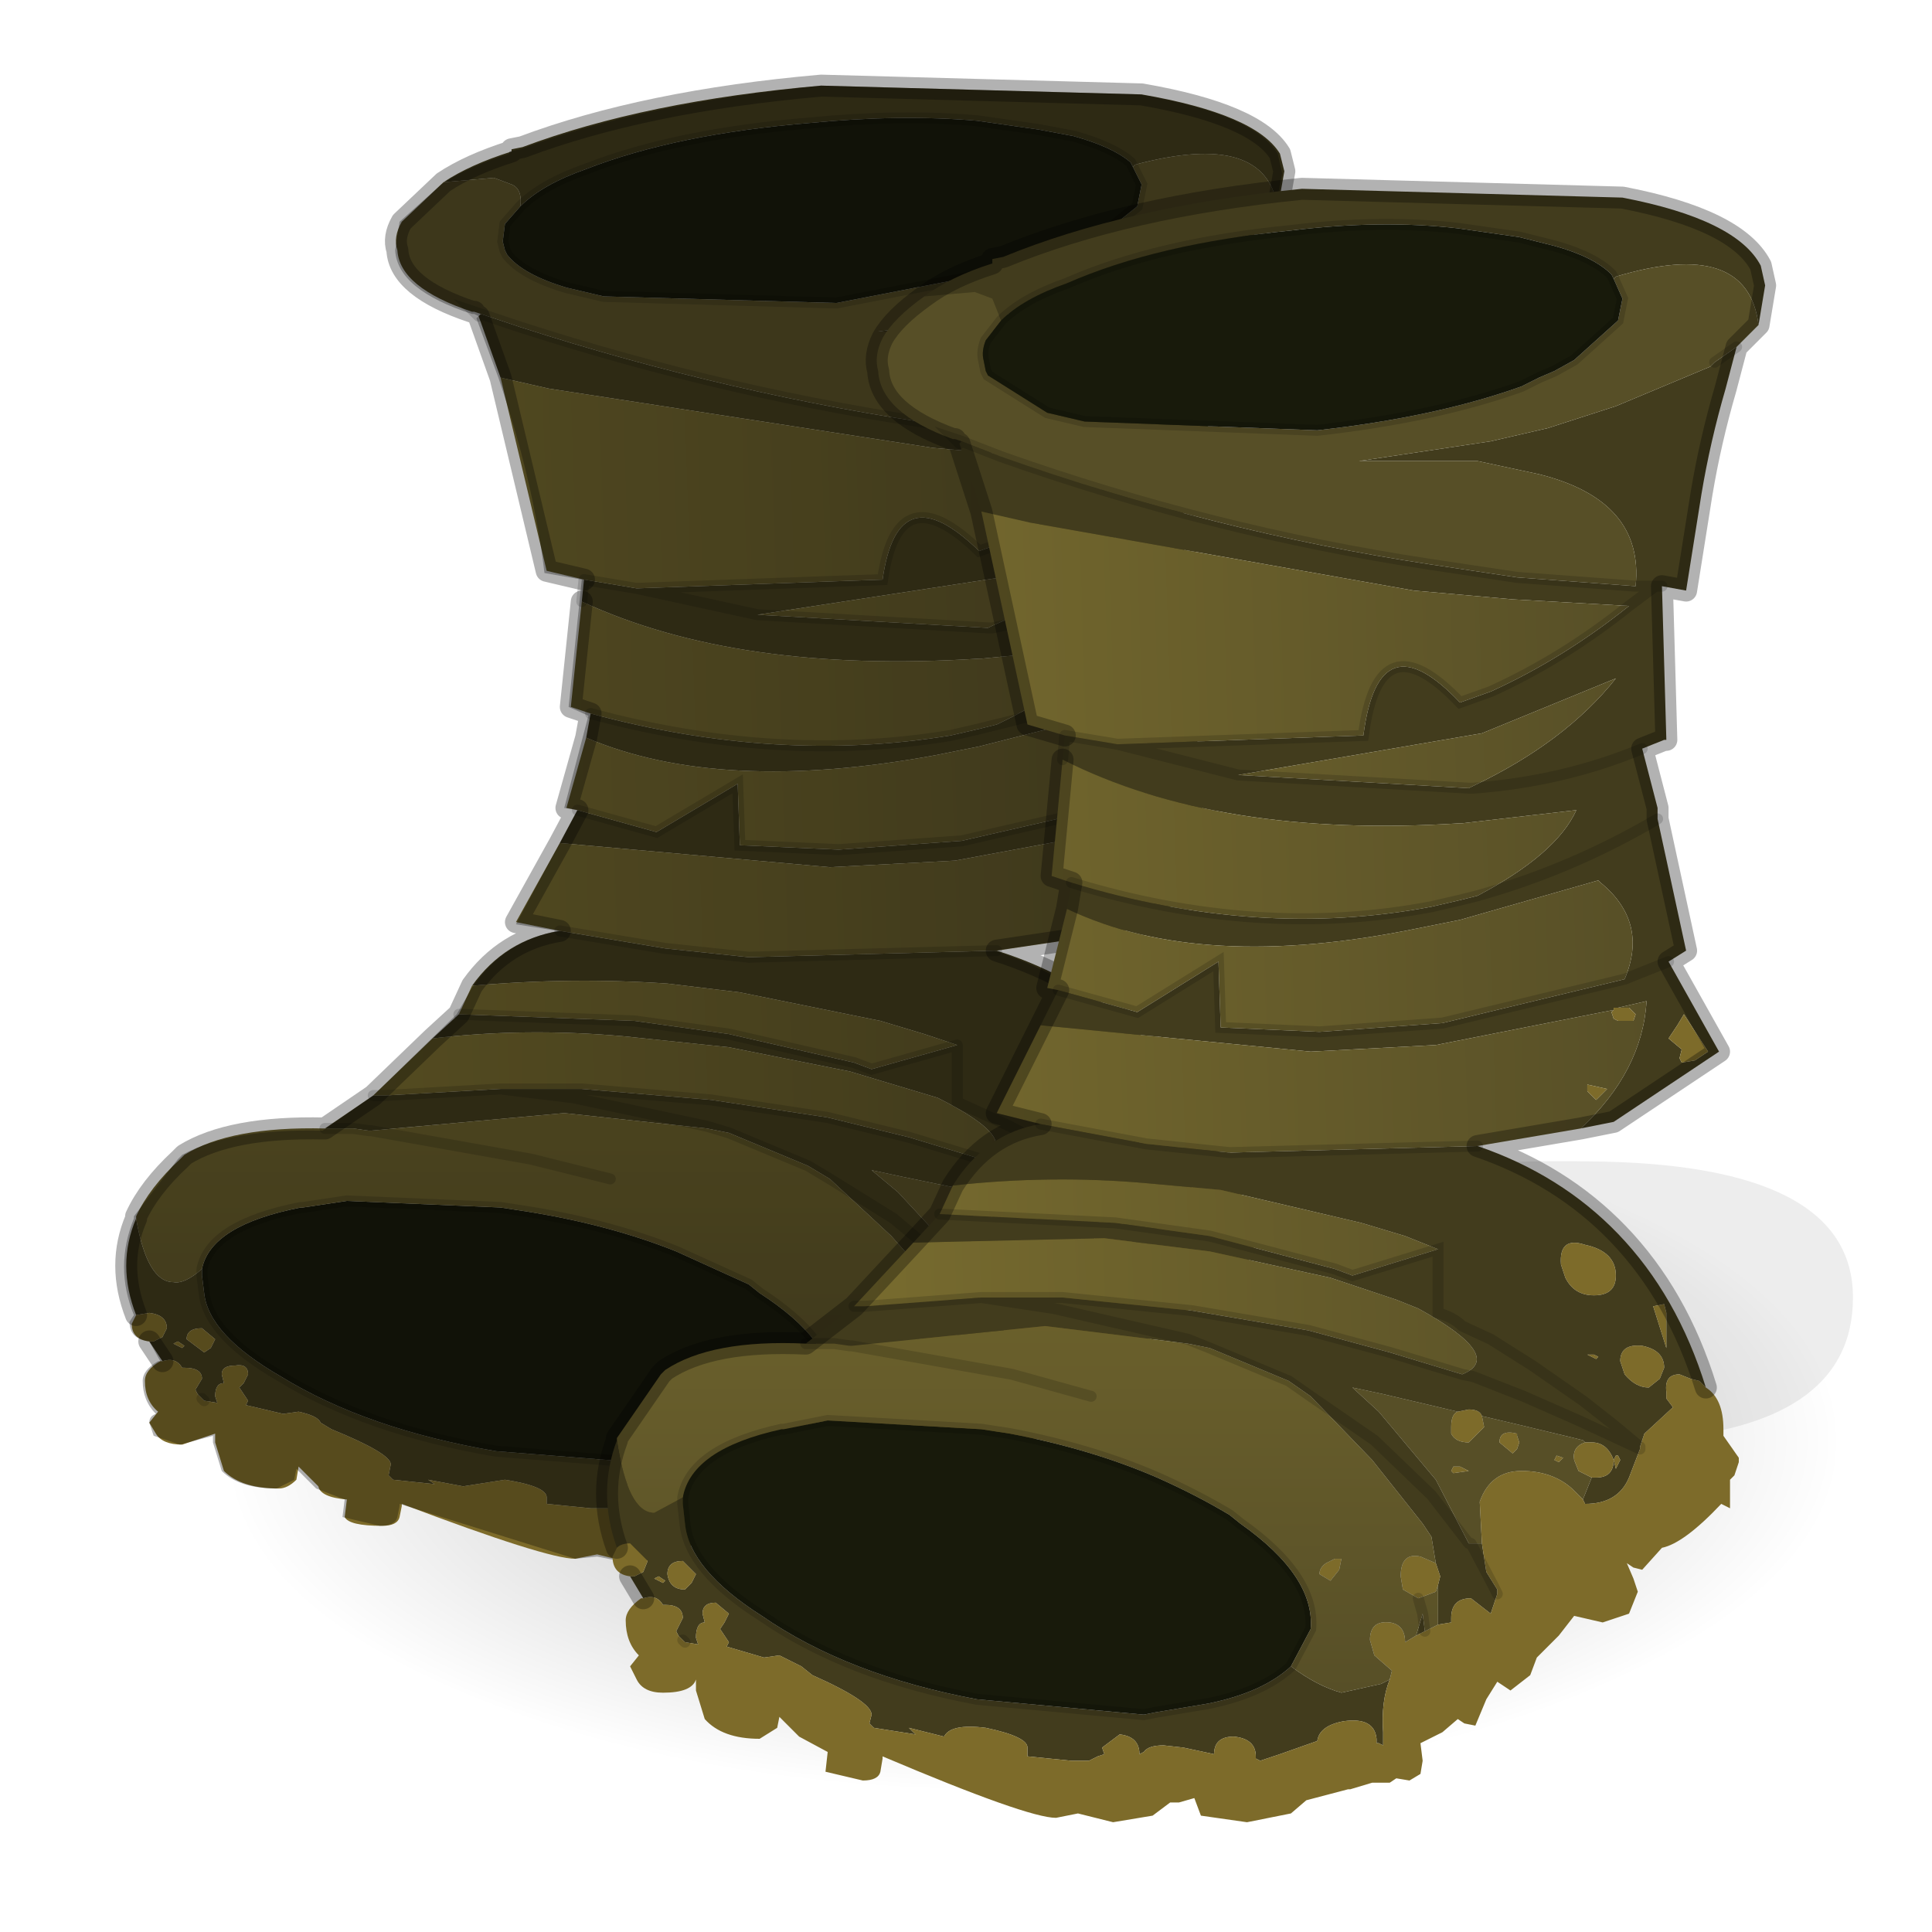 <?xml version="1.0" encoding="UTF-8" standalone="no"?>
<svg xmlns:xlink="http://www.w3.org/1999/xlink" height="440.0px" width="440.0px" xmlns="http://www.w3.org/2000/svg">
  <g transform="matrix(10.0, 0.0, 0.0, 10.0, 0.0, 0.0)">
    <use height="44.0" transform="matrix(1.0, 0.0, 0.0, 1.0, 0.0, 0.0)" width="44.0" xlink:href="#shape0"/>
    <use height="82.7" transform="matrix(0.442, -0.008, 0.011, 0.189, 4.8, 25.45)" width="82.7" xlink:href="#sprite0"/>
    <use height="39.95" transform="matrix(1.0, 0.0, 0.0, 1.0, 2.6, 1.55)" width="37.9" xlink:href="#shape2"/>
  </g>
  <defs>
    <g id="shape0" transform="matrix(1.0, 0.0, 0.0, 1.0, 0.0, 0.0)">
      <path d="M44.0 44.0 L0.0 44.0 0.0 0.0 44.0 0.0 44.0 44.0" fill="#43adca" fill-opacity="0.0" fill-rule="evenodd" stroke="none"/>
      <path d="M32.55 31.3 Q32.55 30.7 33.25 30.45 L30.7 29.15 Q30.1 28.85 30.1 28.1 30.1 26.35 36.2 26.45 42.2 26.5 42.2 29.55 42.2 32.55 37.4 32.8 32.55 33.0 32.55 31.3" fill="#000000" fill-opacity="0.071" fill-rule="evenodd" stroke="none"/>
    </g>
    <g id="sprite0" transform="matrix(1.0, 0.0, 0.0, 1.0, 0.0, 0.0)">
      <use height="82.7" transform="matrix(1.0, 0.0, 0.0, 1.0, 0.0, 0.0)" width="82.7" xlink:href="#shape1"/>
    </g>
    <g id="shape1" transform="matrix(1.0, 0.0, 0.0, 1.0, 0.0, 0.0)">
      <path d="M70.6 12.1 Q82.7 24.2 82.7 41.35 82.7 58.5 70.6 70.6 58.5 82.7 41.35 82.7 24.2 82.7 12.1 70.6 0.0 58.5 0.0 41.35 0.0 24.2 12.1 12.1 24.2 0.0 41.35 0.0 58.5 0.0 70.6 12.1" fill="url(#gradient0)" fill-rule="evenodd" stroke="none"/>
    </g>
    <radialGradient cx="0" cy="0" gradientTransform="matrix(0.051, 0.0, 0.0, 0.051, 41.35, 41.35)" gradientUnits="userSpaceOnUse" id="gradient0" r="819.2" spreadMethod="pad">
      <stop offset="0.0" stop-color="#000000" stop-opacity="0.302"/>
      <stop offset="1.0" stop-color="#000000" stop-opacity="0.0"/>
    </radialGradient>
    <g id="shape2" transform="matrix(1.0, 0.0, 0.0, 1.0, -2.6, -1.55)">
      <path d="M29.1 4.75 Q28.85 2.95 25.85 3.75 L25.8 3.8 25.75 3.7 Q25.35 3.35 24.45 3.1 L23.65 2.95 22.25 2.75 Q20.5 2.6 18.45 2.8 15.4 3.05 13.35 3.85 12.35 4.2 11.85 4.7 11.9 4.3 11.65 4.2 L11.25 4.05 10.1 4.15 Q10.7 3.75 11.65 3.45 L11.65 3.4 11.9 3.35 Q14.7 2.3 18.7 1.95 L26.0 2.15 Q28.6 2.6 29.15 3.5 L29.25 3.9 29.1 4.75 M26.3 10.15 Q26.5 8.4 24.1 7.8 L22.7 7.55 20.0 7.55 23.0 7.15 24.3 6.85 25.85 6.4 28.0 5.6 28.1 5.55 28.6 5.2 28.35 6.05 27.8 8.25 Q27.55 9.25 27.45 10.2 L26.9 10.15 26.75 10.15 26.3 10.15 26.75 10.15 26.9 10.15 27.0 13.3 26.95 13.3 26.45 13.5 26.8 14.7 26.8 14.9 Q24.85 16.0 22.7 16.5 24.85 16.0 26.8 14.9 L27.45 17.65 27.05 17.85 28.2 19.75 25.8 21.15 25.05 21.3 Q26.45 20.15 26.55 18.65 L25.9 18.8 25.8 18.8 25.8 18.85 21.75 19.6 18.9 19.75 12.75 19.2 13.15 18.45 14.95 18.95 16.8 17.85 16.85 19.25 19.1 19.35 21.9 19.15 26.05 18.2 Q26.6 17.05 25.5 16.25 L25.45 16.2 22.3 17.0 21.3 17.2 Q16.4 18.1 13.35 16.8 L13.45 16.25 Q17.7 17.4 21.65 16.75 L22.3 16.6 22.7 16.5 Q24.5 15.65 24.95 14.75 L22.35 15.0 22.3 15.0 Q16.8 15.35 13.25 13.7 L13.3 13.2 13.9 13.3 14.5 13.4 20.1 13.2 Q20.45 10.75 22.3 12.55 L23.0 12.3 26.15 10.55 23.5 10.4 21.25 10.2 12.5 8.85 11.4 8.6 10.9 7.2 10.95 7.15 11.85 7.45 Q16.65 9.0 21.6 9.7 L23.6 9.95 26.3 10.15 M22.5 14.3 L22.6 14.3 26.45 13.5 22.6 14.3 22.5 14.3 22.6 14.25 Q24.7 13.35 25.85 12.05 24.4 12.7 22.8 13.15 L17.25 14.0 22.5 14.3 M14.5 13.4 L17.25 14.0 14.5 13.4 M26.05 18.2 L27.05 17.85 26.05 18.2 M27.35 19.95 L27.65 19.9 27.95 19.75 27.4 19.0 27.25 19.2 27.05 19.45 27.35 19.7 27.3 19.85 27.35 19.95 M26.75 10.15 L26.15 10.55 26.75 10.15 M8.5 24.95 L8.65 24.95 8.75 24.95 11.4 24.8 13.25 24.8 16.2 25.05 18.85 25.45 20.7 25.9 22.35 26.4 Q23.35 26.0 21.35 25.0 L20.85 24.85 19.35 24.4 16.6 23.85 14.2 23.6 Q11.95 23.4 9.85 23.65 L10.45 23.1 14.45 23.25 16.6 23.55 19.45 24.2 19.85 24.35 21.8 23.8 21.05 23.55 20.05 23.25 16.85 22.6 15.2 22.4 Q13.0 22.25 10.75 22.45 11.5 21.4 12.75 21.2 L15.15 21.6 17.05 21.8 22.7 21.65 Q24.6 22.25 25.9 23.5 27.25 24.75 27.9 26.65 L27.75 26.55 27.55 26.5 27.3 26.4 Q26.95 26.4 27.0 26.75 L27.0 26.9 27.15 27.05 Q26.85 27.15 26.5 27.6 L26.4 27.85 25.8 27.4 25.1 26.95 23.95 26.15 23.0 25.65 22.35 25.35 21.8 25.1 21.8 23.8 21.8 25.1 22.35 25.35 23.0 25.65 23.95 26.15 25.1 26.95 25.8 27.4 26.4 27.85 26.4 27.9 26.15 28.5 Q25.9 29.05 25.15 29.05 L25.1 28.95 25.3 28.5 25.4 28.5 Q25.8 28.5 25.8 28.15 L25.85 28.3 25.95 28.15 25.9 28.05 25.85 28.05 25.8 28.15 Q25.65 27.8 25.3 27.8 L25.15 27.8 25.1 27.75 24.9 27.7 23.65 27.4 22.8 27.25 Q22.75 27.1 22.5 27.1 L22.25 27.15 20.55 26.8 19.85 26.65 20.45 27.15 21.75 28.55 22.5 29.9 22.55 29.9 22.8 29.9 22.9 30.45 23.15 30.8 23.15 30.9 23.0 31.3 Q23.0 31.05 22.55 31.0 22.1 31.0 22.1 31.4 L22.1 31.5 21.8 31.55 21.8 30.75 21.85 30.55 21.75 30.3 21.65 29.7 21.45 29.45 20.3 28.15 18.9 26.85 18.4 26.55 16.6 25.8 16.1 25.7 12.85 25.35 8.45 25.75 8.4 25.75 8.05 25.7 7.4 25.7 8.5 24.95 M11.4 24.8 L13.05 25.0 16.1 25.65 16.6 25.8 16.1 25.65 13.05 25.0 11.4 24.8 M3.1 27.75 Q3.35 29.2 3.95 29.2 4.2 29.25 4.6 28.9 L4.6 29.05 4.65 29.45 Q4.75 30.4 6.4 31.35 8.35 32.55 11.3 33.05 L15.1 33.35 15.35 33.3 16.55 33.15 Q17.8 32.9 18.45 32.4 L19.6 32.9 20.5 32.75 20.7 32.65 Q20.5 33.1 20.55 33.75 L20.55 34.05 20.45 34.0 20.4 34.0 20.4 33.9 Q20.35 33.4 19.65 33.55 19.1 33.65 19.05 33.95 L18.2 34.2 17.75 34.35 17.65 34.3 17.65 34.25 Q17.65 33.9 17.15 33.85 16.7 33.85 16.7 34.2 L16.0 34.1 15.55 34.05 15.1 34.15 15.0 34.2 Q15.0 33.85 14.55 33.8 14.15 33.75 14.15 34.1 L14.2 34.2 14.05 34.25 13.85 34.35 13.75 34.35 13.45 34.35 12.45 34.25 12.45 34.1 Q12.45 33.85 11.5 33.7 L10.55 33.85 9.75 33.7 9.9 33.8 8.95 33.7 8.85 33.6 8.9 33.35 Q8.9 33.1 7.55 32.55 L7.3 32.4 Q7.25 32.25 6.8 32.15 L6.45 32.2 5.6 32.0 5.65 31.9 5.45 31.6 5.55 31.5 5.65 31.3 Q5.65 31.05 5.35 31.1 5.05 31.1 5.05 31.3 L5.1 31.5 Q4.9 31.5 4.9 31.8 L4.95 31.95 4.65 31.9 4.6 31.85 4.5 31.75 4.45 31.65 4.6 31.4 Q4.6 31.15 4.2 31.15 L4.15 31.15 Q4.0 30.9 3.7 31.0 L3.4 30.55 3.5 30.55 3.7 30.45 3.8 30.25 Q3.8 29.95 3.4 29.9 L3.1 29.95 Q2.65 28.8 3.1 27.75 M21.3 31.75 L21.45 31.3 21.5 31.65 21.3 31.75 M26.7 24.95 L27.0 25.8 27.0 25.1 26.95 24.9 26.7 24.95 M26.85 26.5 L26.95 26.25 Q26.95 25.85 26.45 25.75 25.95 25.7 25.95 26.1 L26.05 26.4 26.6 26.65 26.85 26.5 M4.15 30.7 L4.2 30.65 4.05 30.55 3.95 30.6 4.15 30.7 M4.6 30.25 Q4.25 30.25 4.25 30.5 L4.65 30.8 4.8 30.7 4.9 30.5 4.6 30.25 M26.4 27.9 L25.0 27.35 23.75 26.85 22.6 26.45 22.35 26.4 22.6 26.45 23.75 26.85 25.0 27.35 26.4 27.9 M25.45 26.0 L25.35 25.95 25.2 25.95 25.4 26.05 25.45 26.0 M25.35 24.75 Q25.85 24.75 25.85 24.35 25.85 23.85 25.15 23.7 24.55 23.55 24.6 24.1 L24.7 24.4 Q24.9 24.75 25.35 24.75 M22.55 29.9 L23.05 30.75 23.15 30.9 23.05 30.75 22.55 29.9 M22.5 29.9 L21.65 28.85 20.35 27.75 18.9 26.85 20.35 27.75 21.65 28.85 22.5 29.9" fill="#423c1d" fill-rule="evenodd" stroke="none"/>
      <path d="M25.8 3.8 L25.85 3.75 Q28.85 2.95 29.1 4.75 L28.6 5.2 28.1 5.55 28.0 5.6 25.85 6.4 24.3 6.85 23.0 7.15 20.0 7.55 22.7 7.55 24.1 7.8 Q26.5 8.4 26.3 10.15 L23.6 9.95 21.6 9.7 Q16.65 9.0 11.85 7.45 L10.95 7.15 10.8 7.1 10.75 7.1 Q9.1 6.55 9.05 5.7 8.95 5.4 9.15 5.05 L10.1 4.15 11.25 4.05 11.65 4.2 Q11.9 4.3 11.85 4.7 L11.5 5.1 11.45 5.5 11.5 5.7 11.55 5.8 Q11.9 6.25 12.9 6.55 L13.75 6.75 19.05 6.9 23.7 6.0 24.1 5.85 Q24.25 5.8 24.45 5.7 L24.9 5.5 25.9 4.7 26.0 4.2 25.8 3.8 M25.1 28.95 L24.85 28.7 Q24.4 28.35 23.7 28.35 23.0 28.35 22.75 29.0 L22.8 29.9 22.55 29.9 22.5 29.9 21.75 28.55 20.45 27.15 19.85 26.65 20.55 26.8 22.25 27.15 Q22.1 27.2 22.1 27.45 L22.1 27.6 Q22.2 27.8 22.5 27.8 L22.85 27.45 22.8 27.25 23.65 27.4 24.9 27.7 25.1 27.75 25.15 27.8 Q24.85 27.85 24.9 28.15 L25.0 28.35 25.3 28.5 25.1 28.95 M24.5 28.05 L24.45 28.15 24.55 28.2 24.65 28.1 24.5 28.05 M22.15 28.25 L22.1 28.35 22.15 28.4 22.5 28.35 22.3 28.25 22.15 28.25 M23.6 27.65 L23.6 27.6 Q23.2 27.5 23.2 27.8 L23.5 28.0 23.6 27.9 23.65 27.8 23.6 27.65" fill="#574f27" fill-rule="evenodd" stroke="none"/>
      <path d="M11.85 4.7 Q12.35 4.2 13.35 3.85 15.4 3.05 18.45 2.8 20.5 2.6 22.25 2.75 L23.65 2.95 24.45 3.1 Q25.35 3.35 25.75 3.7 L25.8 3.8 26.0 4.2 25.9 4.7 24.9 5.5 24.45 5.7 Q24.25 5.8 24.1 5.85 L23.7 6.0 19.05 6.9 13.75 6.75 12.9 6.55 Q11.9 6.25 11.55 5.8 L11.5 5.7 11.45 5.5 11.5 5.1 11.85 4.7 M4.6 28.9 Q4.8 27.9 6.85 27.5 L6.9 27.5 7.9 27.35 11.4 27.5 12.05 27.6 Q13.9 27.9 15.4 28.5 L17.05 29.25 17.3 29.45 Q19.0 30.55 18.9 31.6 L18.45 32.4 Q17.8 32.9 16.55 33.15 L15.35 33.3 15.1 33.35 11.3 33.05 Q8.35 32.55 6.4 31.35 4.75 30.4 4.65 29.45 L4.6 29.05 4.6 28.9" fill="#181a0b" fill-rule="evenodd" stroke="none"/>
      <path d="M26.15 10.55 L23.0 12.3 22.3 12.55 Q20.45 10.75 20.1 13.2 L14.5 13.4 13.9 13.3 13.3 13.2 12.45 13.0 11.4 8.6 12.5 8.85 21.25 10.2 23.5 10.4 26.15 10.55 M13.25 13.7 Q16.8 15.35 22.3 15.0 L22.35 15.0 24.95 14.75 Q24.5 15.65 22.7 16.5 L22.3 16.6 21.65 16.75 Q17.7 17.4 13.45 16.25 L13.0 16.1 13.25 13.7 M22.5 14.3 L17.25 14.0 22.8 13.15 Q24.4 12.7 25.85 12.05 24.7 13.35 22.6 14.25 L22.5 14.3 M26.05 18.2 L21.9 19.15 19.1 19.35 16.85 19.25 16.8 17.85 14.95 18.95 13.15 18.45 12.9 18.4 13.35 16.8 Q16.4 18.1 21.3 17.2 L22.3 17.0 25.45 16.2 25.5 16.25 Q26.6 17.05 26.05 18.2 M12.75 19.2 L18.9 19.75 21.75 19.6 25.8 18.85 25.75 18.95 25.8 19.05 25.9 19.1 26.05 19.1 26.25 19.1 26.3 19.0 26.15 18.8 25.9 18.8 26.55 18.65 Q26.45 20.15 25.05 21.3 L22.7 21.65 17.05 21.8 15.15 21.6 12.75 21.2 11.75 21.0 12.75 19.2 M22.35 26.4 L20.7 25.9 18.85 25.45 16.2 25.05 13.25 24.8 11.4 24.8 8.75 24.95 8.65 24.95 8.5 24.95 9.85 23.65 Q11.95 23.4 14.2 23.6 L16.6 23.85 19.35 24.4 20.85 24.85 21.35 25.0 Q23.35 26.0 22.35 26.4 M10.75 22.45 Q13.0 22.25 15.2 22.4 L16.85 22.6 20.05 23.25 21.05 23.55 21.8 23.8 19.85 24.35 19.45 24.2 16.6 23.55 14.45 23.25 10.45 23.1 10.75 22.45 M25.2 20.4 L25.2 20.55 25.4 20.7 25.65 20.5 25.2 20.4" fill="url(#gradient1)" fill-rule="evenodd" stroke="none"/>
      <path d="M25.8 18.85 L25.8 18.8 25.9 18.8 26.15 18.8 26.3 19.0 26.25 19.1 26.05 19.1 25.9 19.1 25.8 19.05 25.75 18.95 25.8 18.85 M27.35 19.95 L27.3 19.85 27.35 19.7 27.05 19.45 27.25 19.2 27.4 19.0 27.95 19.75 27.65 19.9 27.35 19.95 M20.7 32.65 L20.75 32.45 20.35 32.15 20.25 31.85 Q20.25 31.45 20.7 31.5 21.05 31.55 21.05 31.9 21.2 31.8 21.3 31.75 L21.5 31.65 21.8 31.55 22.1 31.5 22.1 31.4 Q22.1 31.0 22.55 31.0 23.0 31.05 23.0 31.3 L23.15 30.9 23.15 30.8 22.9 30.45 22.8 29.9 22.75 29.0 Q23.0 28.35 23.7 28.35 24.4 28.35 24.85 28.7 L25.1 28.95 25.15 29.05 Q25.9 29.05 26.15 28.5 L26.4 27.9 26.4 27.85 26.5 27.6 Q26.85 27.15 27.15 27.05 L27.0 26.9 27.0 26.75 Q26.95 26.4 27.3 26.4 L27.55 26.5 27.75 26.55 27.9 26.65 Q28.3 26.9 28.3 27.5 L28.3 27.65 28.65 28.1 28.65 28.2 28.55 28.45 28.45 28.55 28.45 28.75 28.45 29.1 28.25 29.05 26.9 29.95 26.45 30.4 26.25 30.35 26.1 30.3 26.25 30.6 26.35 30.85 26.15 31.3 25.55 31.5 24.9 31.35 24.55 31.75 24.05 32.2 23.9 32.55 23.45 32.85 Q23.25 32.85 23.15 32.7 L22.9 33.05 22.65 33.65 22.4 33.6 22.25 33.5 21.9 33.75 21.4 34.0 21.45 34.35 21.4 34.6 21.15 34.75 20.85 34.7 20.7 34.8 20.3 34.8 19.8 34.95 19.75 34.95 18.8 35.15 18.45 35.4 17.45 35.6 16.4 35.45 16.25 35.1 15.9 35.2 15.7 35.2 15.3 35.45 14.4 35.6 13.6 35.4 13.1 35.5 Q12.45 35.5 9.15 34.25 L9.15 34.3 9.1 34.55 Q9.05 34.75 8.7 34.75 7.95 34.75 7.85 34.55 L7.9 34.15 Q7.3 34.1 7.25 33.85 L6.8 33.4 6.75 33.7 Q6.55 33.9 6.35 33.9 5.5 33.9 5.1 33.5 L4.9 32.85 4.9 32.65 4.15 32.9 Q3.7 32.9 3.55 32.65 L3.4 32.4 3.6 32.15 Q3.3 31.9 3.3 31.45 3.3 31.2 3.65 31.0 L3.7 31.0 Q4.0 30.9 4.15 31.15 L4.2 31.15 Q4.6 31.15 4.6 31.4 L4.45 31.65 4.5 31.75 4.6 31.85 4.65 31.9 4.95 31.95 4.9 31.8 Q4.9 31.5 5.1 31.5 L5.05 31.3 Q5.05 31.1 5.35 31.1 5.65 31.05 5.65 31.3 L5.55 31.5 5.45 31.6 5.65 31.9 5.6 32.0 6.45 32.2 6.8 32.15 Q7.25 32.25 7.3 32.4 L7.55 32.55 Q8.9 33.1 8.9 33.35 L8.85 33.6 8.95 33.7 9.9 33.8 9.75 33.7 10.55 33.85 11.5 33.7 Q12.45 33.85 12.45 34.1 L12.45 34.25 13.45 34.35 13.75 34.35 13.85 34.35 14.05 34.25 14.2 34.2 14.15 34.1 Q14.15 33.75 14.55 33.8 15.0 33.85 15.0 34.2 L15.1 34.15 15.55 34.05 16.0 34.1 16.7 34.2 Q16.7 33.85 17.15 33.85 17.65 33.9 17.65 34.25 L17.65 34.3 17.75 34.35 18.2 34.2 19.05 33.95 Q19.1 33.65 19.65 33.55 20.35 33.4 20.4 33.9 L20.4 34.0 20.45 34.0 20.55 34.05 20.55 33.75 Q20.5 33.1 20.7 32.65 M21.35 31.0 L21.0 30.8 20.95 30.55 Q20.95 30.05 21.4 30.15 L21.75 30.3 21.85 30.55 21.8 30.75 21.75 30.85 21.35 31.0 M3.1 29.95 L3.4 29.9 Q3.8 29.95 3.8 30.25 L3.7 30.45 3.5 30.55 3.4 30.55 Q3.0 30.5 3.0 30.15 L3.1 29.95 M4.6 30.25 L4.9 30.5 4.8 30.7 4.65 30.8 4.25 30.5 Q4.25 30.25 4.6 30.25 M4.15 30.7 L3.95 30.6 4.05 30.55 4.2 30.65 4.15 30.7 M26.85 26.5 L26.6 26.65 26.05 26.4 25.95 26.1 Q25.95 25.7 26.45 25.75 26.95 25.85 26.95 26.25 L26.85 26.5 M26.7 24.95 L26.95 24.9 27.0 25.1 27.0 25.8 26.7 24.95 M25.2 20.4 L25.65 20.5 25.4 20.7 25.2 20.55 25.2 20.4 M25.35 24.75 Q24.9 24.75 24.7 24.4 L24.6 24.1 Q24.55 23.55 25.15 23.7 25.85 23.85 25.85 24.35 25.85 24.75 25.35 24.75 M25.45 26.0 L25.4 26.05 25.2 25.95 25.35 25.95 25.45 26.0 M25.15 27.8 L25.3 27.8 Q25.65 27.8 25.8 28.15 L25.85 28.05 25.9 28.05 25.95 28.15 25.85 28.3 25.8 28.15 Q25.8 28.5 25.4 28.5 L25.3 28.5 25.0 28.35 24.9 28.15 Q24.85 27.85 25.15 27.8 M24.5 28.05 L24.65 28.1 24.55 28.2 24.45 28.15 24.5 28.05 M22.8 27.25 L22.85 27.45 22.5 27.8 Q22.2 27.8 22.1 27.6 L22.1 27.45 Q22.1 27.2 22.25 27.15 L22.5 27.1 Q22.75 27.1 22.8 27.25 M23.6 27.65 L23.65 27.8 23.6 27.9 23.5 28.0 23.2 27.8 Q23.2 27.5 23.6 27.6 L23.6 27.65 M22.15 28.25 L22.3 28.25 22.5 28.35 22.15 28.4 22.1 28.35 22.15 28.25 M19.1 30.5 L19.25 30.3 19.45 30.2 19.6 30.2 19.55 30.4 19.35 30.65 19.1 30.5" fill="#7d6b2a" fill-rule="evenodd" stroke="none"/>
      <path d="M7.4 25.7 L8.05 25.7 8.4 25.75 8.45 25.75 12.85 25.35 16.1 25.7 16.6 25.8 18.4 26.55 18.9 26.85 20.3 28.15 21.45 29.45 21.65 29.7 21.75 30.3 21.4 30.15 Q20.95 30.05 20.95 30.55 L21.0 30.8 21.35 31.0 21.45 31.3 21.35 31.0 21.75 30.85 21.8 30.75 21.8 31.55 21.5 31.65 21.45 31.3 21.3 31.75 Q21.2 31.8 21.05 31.9 21.05 31.55 20.7 31.5 20.25 31.45 20.25 31.85 L20.35 32.15 20.75 32.45 20.7 32.65 20.5 32.75 19.6 32.9 18.45 32.4 18.9 31.6 Q19.0 30.55 17.3 29.45 L17.05 29.25 15.4 28.5 Q13.9 27.9 12.05 27.6 L11.4 27.5 7.9 27.35 6.9 27.5 6.85 27.5 Q4.8 27.9 4.6 28.9 4.2 29.25 3.95 29.2 3.35 29.2 3.1 27.75 L3.1 27.7 Q3.4 27.05 4.1 26.4 L4.2 26.3 Q5.25 25.65 7.4 25.7 M19.1 30.5 L19.35 30.65 19.55 30.4 19.6 30.2 19.45 30.2 19.25 30.3 19.1 30.5 M13.9 26.85 L12.1 26.4 8.45 25.75 12.1 26.4 13.9 26.85" fill="url(#gradient2)" fill-rule="evenodd" stroke="none"/>
      <path d="M11.85 4.7 Q12.35 4.2 13.35 3.85 15.4 3.05 18.45 2.8 20.5 2.6 22.25 2.75 L23.65 2.95 24.45 3.1 Q25.35 3.35 25.75 3.7 L25.8 3.8 26.0 4.2 25.9 4.7 24.9 5.5 24.45 5.7 Q24.25 5.8 24.1 5.85 L23.7 6.0 19.05 6.9 13.75 6.75 12.9 6.55 Q11.9 6.25 11.55 5.8 L11.5 5.7 11.45 5.5 11.5 5.1 11.85 4.7 M26.3 10.15 L26.75 10.15 26.9 10.15 M28.6 5.2 L28.1 5.55 M10.9 7.2 L10.8 7.1 10.95 7.15 11.85 7.45 Q16.65 9.0 21.6 9.7 L23.6 9.95 26.3 10.15 M13.3 13.2 L13.9 13.3 14.5 13.4 20.1 13.2 Q20.45 10.75 22.3 12.55 L23.0 12.3 26.15 10.55 26.75 10.15 M13.3 13.2 L13.25 13.7 M22.7 16.5 Q24.85 16.0 26.8 14.9 M26.45 13.5 L22.6 14.3 22.5 14.3 17.25 14.0 14.5 13.4 M13.15 18.45 L14.95 18.95 16.8 17.85 16.85 19.25 19.1 19.35 21.9 19.15 26.05 18.2 M27.05 17.85 L26.05 18.2 M13.45 16.25 Q17.7 17.4 21.65 16.75 L22.3 16.6 22.7 16.5 M8.5 24.95 L8.65 24.95 8.75 24.95 11.4 24.8 13.25 24.8 16.2 25.05 18.85 25.45 20.7 25.9 22.35 26.4 22.6 26.45 23.75 26.85 25.0 27.35 26.4 27.9 M7.4 25.7 L8.05 25.7 8.4 25.75 8.45 25.75 12.1 26.4 13.9 26.85 M16.6 25.8 L16.1 25.65 13.05 25.0 11.4 24.8 M4.6 28.9 Q4.8 27.9 6.85 27.5 L6.9 27.5 7.9 27.35 11.4 27.5 12.05 27.6 Q13.9 27.9 15.4 28.5 L17.05 29.25 17.3 29.45 Q19.0 30.55 18.9 31.6 L18.45 32.4 Q17.8 32.9 16.55 33.15 L15.35 33.3 15.1 33.35 11.3 33.05 Q8.35 32.55 6.4 31.35 4.75 30.4 4.65 29.45 L4.6 29.05 4.6 28.9 M21.45 31.3 L21.35 31.0 M18.9 26.85 L18.4 26.55 16.6 25.8 M4.6 31.85 L4.65 31.9 M22.7 21.65 L17.05 21.8 15.15 21.6 12.75 21.2 M21.8 23.8 L21.8 25.1 22.35 25.35 23.0 25.65 23.95 26.15 25.1 26.95 25.8 27.4 26.4 27.85 M22.5 29.9 L22.55 29.9 M23.15 30.9 L23.05 30.75 22.55 29.9 M21.5 31.65 L21.45 31.3 M18.9 26.85 L20.35 27.75 21.65 28.85 22.5 29.9 M21.8 23.8 L19.85 24.35 19.45 24.2 16.6 23.55 14.45 23.25 10.45 23.1" fill="none" stroke="#000000" stroke-linecap="round" stroke-linejoin="miter" stroke-miterlimit="5.0" stroke-opacity="0.153" stroke-width="0.25"/>
      <path d="M29.1 4.75 L29.25 3.9 29.15 3.5 Q28.6 2.6 26.0 2.15 L18.7 1.95 Q14.7 2.3 11.9 3.35 L11.65 3.4 11.65 3.45 Q10.7 3.75 10.1 4.15 M26.9 10.15 L27.45 10.2 Q27.55 9.25 27.8 8.25 L28.35 6.05 28.6 5.2 M29.1 4.75 L28.6 5.2 M10.8 7.1 L10.75 7.1 Q9.1 6.55 9.05 5.7 8.95 5.4 9.15 5.05 L10.1 4.15 M11.4 8.6 L12.45 13.0 13.3 13.2 M26.8 14.9 L26.8 14.7 26.45 13.5 M13.35 16.8 L12.9 18.4 13.15 18.45 12.75 19.2 M25.05 21.3 L25.8 21.15 28.2 19.75 27.05 17.85 M13.45 16.25 L13.0 16.1 13.25 13.7 M13.35 16.8 L13.45 16.25 M26.9 10.15 L27.0 13.3 26.95 13.3 26.45 13.5 M26.8 14.9 L27.45 17.65 27.05 17.85 M11.4 8.6 L10.9 7.2 M9.85 23.65 L8.5 24.95 7.4 25.7 Q5.25 25.65 4.2 26.3 L4.1 26.4 Q3.4 27.05 3.1 27.7 M3.4 30.55 L3.7 31.0 M3.1 29.95 Q2.65 28.8 3.1 27.75 M27.9 26.65 Q27.25 24.75 25.9 23.5 24.6 22.25 22.7 21.65 M12.75 21.2 Q11.5 21.4 10.75 22.45 M25.05 21.3 L22.7 21.65 M10.45 23.1 L9.85 23.65 M10.45 23.1 L10.75 22.45 M12.75 21.2 L11.75 21.0 12.75 19.2" fill="none" stroke="#000000" stroke-linecap="round" stroke-linejoin="round" stroke-opacity="0.302" stroke-width="0.5"/>
      <path d="M29.2 3.95 L29.05 4.75 28.55 5.2 28.3 6.1 27.75 8.25 27.4 10.25 26.85 10.15 27.0 13.3 26.9 13.3 26.4 13.55 26.75 14.7 26.75 14.95 27.4 17.7 27.05 17.9 28.15 19.75 25.75 21.15 25.0 21.3 22.65 21.65 Q24.55 22.3 25.85 23.5 27.2 24.8 27.85 26.65 28.25 26.95 28.25 27.5 L28.25 27.65 28.6 28.1 28.6 28.2 28.5 28.5 28.45 28.55 28.45 28.8 28.45 29.1 28.2 29.05 26.85 29.95 26.4 30.4 26.2 30.35 26.1 30.3 26.2 30.65 26.3 30.85 26.15 31.3 25.5 31.5 24.85 31.35 24.5 31.75 24.0 32.25 23.85 32.6 23.4 32.85 23.1 32.75 22.9 33.1 22.6 33.65 22.4 33.6 22.2 33.5 21.9 33.75 21.35 34.0 21.45 34.4 21.35 34.6 21.1 34.75 20.8 34.7 20.65 34.85 20.25 34.85 19.75 34.95 19.7 34.95 18.75 35.15 18.4 35.45 17.4 35.6 16.4 35.45 16.2 35.1 15.9 35.2 15.65 35.2 15.25 35.45 14.35 35.6 13.6 35.45 13.1 35.5 9.1 34.25 9.1 34.3 9.05 34.55 Q9.0 34.75 8.65 34.75 L7.8 34.55 7.85 34.15 7.2 33.9 6.75 33.45 6.7 33.7 6.3 33.9 Q5.45 33.9 5.05 33.5 L4.85 32.85 4.85 32.7 4.1 32.9 3.5 32.7 3.4 32.4 Q3.4 32.25 3.55 32.2 3.25 31.9 3.25 31.45 3.25 31.2 3.6 31.0 L3.65 31.0 3.4 30.55 Q2.95 30.5 2.95 30.1 L3.05 29.95 Q2.6 28.85 3.05 27.75 L3.05 27.7 4.05 26.4 4.15 26.3 Q5.25 25.7 7.35 25.75 L8.5 24.95 10.4 23.1 10.75 22.5 Q11.45 21.45 12.7 21.2 L11.75 21.05 13.15 18.45 12.85 18.4 13.4 16.3 12.95 16.1 13.25 13.2 12.4 13.05 Q12.15 10.95 11.35 8.6 L10.85 7.25 10.9 7.2 10.8 7.15 10.75 7.15 Q9.05 6.6 9.0 5.7 L9.1 5.05 10.05 4.2 Q10.65 3.8 11.6 3.5 L11.6 3.45 11.85 3.4 Q14.65 2.35 18.7 1.95 L25.95 2.15 Q28.55 2.6 29.1 3.5 L29.2 3.95" fill="#000000" fill-opacity="0.302" fill-rule="evenodd" stroke="none"/>
      <path d="M36.75 6.35 L36.7 6.25 Q36.3 5.85 35.4 5.6 L34.6 5.4 33.2 5.2 Q31.45 5.0 29.4 5.25 26.35 5.55 24.3 6.45 23.3 6.8 22.8 7.3 L22.6 6.8 22.2 6.65 21.05 6.75 Q21.65 6.3 22.6 6.0 L22.6 5.9 22.85 5.85 Q25.65 4.7 29.65 4.3 L36.95 4.5 Q39.55 5.0 40.1 6.05 L40.2 6.5 40.05 7.4 Q39.8 5.4 36.8 6.3 L36.75 6.35 M37.25 13.35 Q37.45 11.4 35.05 10.8 L33.65 10.5 30.95 10.5 33.95 10.05 35.25 9.75 36.8 9.25 38.95 8.35 39.05 8.25 39.55 7.9 39.3 8.85 Q38.95 10.05 38.75 11.25 L38.4 13.45 37.85 13.35 37.7 13.35 37.25 13.35 37.7 13.35 37.85 13.35 37.95 16.85 37.9 16.85 37.4 17.05 37.75 18.4 37.75 18.65 Q35.8 19.8 33.65 20.4 35.8 19.8 37.75 18.65 L38.4 21.65 38.0 21.9 39.15 23.95 36.75 25.55 36.0 25.7 Q37.4 24.4 37.5 22.8 L36.85 22.95 36.75 22.95 36.75 23.0 32.7 23.8 29.85 23.95 23.7 23.35 24.1 22.55 25.9 23.05 27.75 21.9 27.8 23.4 30.05 23.5 32.85 23.3 37.0 22.3 Q37.55 21.0 36.45 20.1 L36.4 20.05 33.25 20.95 32.25 21.15 Q27.35 22.15 24.3 20.7 L24.4 20.1 Q28.65 21.4 32.6 20.65 L33.25 20.5 33.65 20.4 Q35.45 19.45 35.9 18.45 L33.3 18.75 33.25 18.75 Q27.75 19.1 24.2 17.3 L24.25 16.75 24.85 16.85 25.45 16.95 31.05 16.75 Q31.4 14.05 33.25 16.0 L33.95 15.75 Q35.6 15.0 37.1 13.8 L34.45 13.65 32.2 13.45 23.45 11.9 22.35 11.65 21.85 10.1 21.9 10.05 22.8 10.4 Q27.6 12.1 32.55 12.85 L34.55 13.15 37.25 13.35 M33.45 17.95 L33.55 17.95 Q35.6 17.8 37.4 17.05 35.6 17.8 33.55 17.95 L33.45 17.95 33.55 17.9 Q35.65 16.9 36.8 15.45 L33.75 16.7 28.2 17.65 33.45 17.95 M25.45 16.95 L28.2 17.65 25.45 16.95 M37.0 22.3 L38.0 21.9 37.0 22.3 M38.3 24.2 L38.6 24.15 38.9 23.95 38.35 23.1 38.2 23.35 38.0 23.65 38.3 23.9 38.25 24.1 38.3 24.2 M37.7 13.35 L37.1 13.8 37.7 13.35 M18.35 30.6 L19.45 29.75 19.6 29.75 19.7 29.75 22.35 29.55 24.2 29.55 27.15 29.85 29.8 30.3 31.65 30.8 33.3 31.3 Q34.3 30.9 32.3 29.8 L31.8 29.6 30.3 29.1 27.55 28.5 25.15 28.2 20.8 28.3 21.4 27.65 25.4 27.85 27.55 28.15 30.4 28.9 30.8 29.05 32.75 28.45 32.0 28.15 31.0 27.85 27.8 27.1 26.15 26.95 Q23.95 26.75 21.7 27.0 22.45 25.8 23.7 25.6 L26.1 26.05 28.0 26.25 33.65 26.1 Q35.55 26.75 36.85 28.1 38.2 29.5 38.85 31.6 L38.7 31.45 38.5 31.4 38.25 31.3 Q37.9 31.3 37.95 31.7 L37.95 31.85 38.1 32.05 37.45 32.65 37.35 32.95 37.35 33.0 35.95 32.35 34.7 31.8 33.55 31.35 33.3 31.3 33.55 31.35 34.7 31.8 35.95 32.35 37.35 33.0 37.1 33.65 Q36.85 34.25 36.1 34.25 L36.05 34.15 36.25 33.65 36.35 33.65 Q36.75 33.65 36.75 33.25 L36.8 33.45 36.9 33.25 36.85 33.15 36.8 33.15 36.75 33.25 Q36.6 32.85 36.25 32.85 L36.1 32.85 36.05 32.8 35.85 32.75 34.6 32.45 33.75 32.25 Q33.7 32.1 33.45 32.1 L33.2 32.15 31.5 31.75 30.8 31.6 31.4 32.15 32.7 33.7 33.45 35.15 33.5 35.15 33.75 35.15 33.85 35.8 34.1 36.2 34.1 36.3 33.95 36.75 33.5 36.4 Q33.05 36.4 33.05 36.85 L33.05 36.95 32.75 37.0 32.75 36.1 32.8 35.9 32.7 35.6 32.6 35.0 32.4 34.7 31.25 33.25 29.85 31.8 29.35 31.45 27.55 30.7 27.05 30.6 23.8 30.2 19.4 30.65 19.35 30.65 19.0 30.6 18.35 30.6 M14.05 32.8 Q14.3 34.45 14.9 34.45 L15.55 34.1 15.55 34.25 15.6 34.7 Q15.7 35.75 17.35 36.8 19.3 38.15 22.25 38.7 L26.05 39.05 26.3 39.0 27.5 38.8 Q28.75 38.55 29.4 37.95 30.0 38.4 30.55 38.55 L31.45 38.35 31.65 38.25 Q31.45 38.75 31.5 39.45 L31.5 39.75 31.4 39.7 31.35 39.7 31.35 39.6 Q31.3 39.1 30.6 39.2 30.05 39.3 30.0 39.65 L29.15 39.95 28.7 40.1 28.6 40.05 28.6 40.0 Q28.6 39.6 28.1 39.55 27.65 39.55 27.65 39.95 L26.95 39.8 26.5 39.75 Q26.15 39.75 26.05 39.9 L25.95 39.95 Q25.95 39.55 25.5 39.5 L25.1 39.8 25.15 39.95 25.0 40.0 24.8 40.1 24.7 40.1 24.4 40.1 23.4 40.0 23.4 39.8 Q23.4 39.55 22.45 39.35 21.65 39.25 21.5 39.55 L20.7 39.35 20.85 39.5 19.9 39.35 19.8 39.25 19.85 39.05 Q19.85 38.75 18.5 38.15 L18.25 37.95 17.75 37.7 17.4 37.75 16.55 37.5 16.6 37.4 16.4 37.1 16.5 36.95 16.6 36.75 16.3 36.5 Q16.0 36.5 16.0 36.75 L16.05 36.95 Q15.85 36.95 15.85 37.3 L15.9 37.45 15.6 37.4 15.55 37.35 15.45 37.25 15.4 37.15 15.55 36.85 Q15.55 36.55 15.15 36.55 L15.1 36.55 Q14.95 36.3 14.65 36.4 L14.35 35.9 14.45 35.9 14.65 35.8 14.75 35.55 14.35 35.15 Q14.15 35.15 14.05 35.25 13.6 34.0 14.05 32.8 M32.25 37.25 L32.4 36.75 32.45 37.15 32.25 37.25 M15.1 36.05 L15.15 36.0 15.0 35.9 14.9 35.95 15.1 36.05 M15.55 35.55 Q15.2 35.55 15.2 35.85 15.25 36.2 15.6 36.2 L15.75 36.05 15.85 35.85 15.55 35.55 M37.8 31.4 L37.9 31.15 Q37.9 30.75 37.4 30.65 36.9 30.6 36.9 31.0 L37.0 31.3 Q37.25 31.6 37.55 31.6 L37.8 31.4 M37.65 29.75 L37.95 30.7 37.95 29.9 37.9 29.7 37.65 29.75 M32.75 28.45 L32.75 29.9 Q33.1 30.0 33.3 30.2 L33.95 30.5 34.9 31.1 36.05 31.9 36.75 32.45 37.35 32.95 36.75 32.45 36.05 31.9 34.9 31.1 33.95 30.5 33.3 30.2 Q33.1 30.0 32.75 29.9 L32.75 28.45 M36.4 30.9 L36.3 30.85 36.15 30.85 36.35 30.95 36.4 30.9 M36.3 29.5 Q36.8 29.5 36.8 29.05 36.8 28.5 36.1 28.35 35.5 28.15 35.55 28.8 L35.65 29.1 Q35.85 29.5 36.3 29.5 M33.5 35.15 L34.0 36.1 34.1 36.3 34.0 36.1 33.5 35.15 M22.35 29.55 L24.0 29.8 27.05 30.5 27.55 30.7 27.05 30.5 24.0 29.8 22.35 29.55 M33.45 35.15 L32.6 34.05 31.3 32.8 29.85 31.8 31.3 32.8 32.6 34.05 33.45 35.15" fill="#423c1d" fill-rule="evenodd" stroke="none"/>
      <path d="M36.75 6.35 L36.8 6.3 Q39.8 5.4 40.05 7.4 L39.55 7.9 39.05 8.25 38.95 8.35 36.8 9.25 35.25 9.75 33.95 10.05 30.95 10.5 33.65 10.5 35.05 10.8 Q37.45 11.4 37.25 13.35 L34.55 13.15 32.55 12.85 Q27.6 12.1 22.8 10.4 L21.9 10.05 21.75 10.0 21.7 10.0 Q20.05 9.4 20.0 8.45 19.9 8.1 20.1 7.7 20.35 7.25 21.05 6.75 L22.2 6.65 22.6 6.8 22.8 7.3 22.45 7.75 Q22.35 8.0 22.4 8.2 L22.45 8.45 22.5 8.55 23.85 9.4 24.7 9.6 30.0 9.8 Q32.7 9.5 34.65 8.8 L35.05 8.6 35.4 8.45 35.85 8.2 36.85 7.3 36.95 6.8 36.75 6.35 M36.25 33.65 L36.05 34.15 35.8 33.9 Q35.35 33.5 34.65 33.5 33.95 33.5 33.7 34.2 L33.75 35.15 33.5 35.15 33.45 35.15 32.7 33.7 31.4 32.15 30.8 31.6 31.5 31.75 33.2 32.15 Q33.05 32.2 33.05 32.5 L33.05 32.65 Q33.15 32.85 33.45 32.85 L33.8 32.5 33.75 32.25 34.6 32.45 35.85 32.75 36.05 32.8 36.1 32.85 Q35.8 32.95 35.85 33.25 L35.95 33.5 36.25 33.65 M35.45 33.15 L35.4 33.25 35.5 33.3 35.6 33.2 35.45 33.15 M33.1 33.4 L33.05 33.5 33.1 33.55 33.45 33.5 33.25 33.4 33.1 33.4 M34.55 32.7 L34.55 32.65 Q34.15 32.55 34.15 32.85 L34.45 33.1 34.55 33.0 34.6 32.85 34.55 32.7" fill="#574f27" fill-rule="evenodd" stroke="none"/>
      <path d="M22.8 7.3 Q23.3 6.8 24.3 6.45 26.35 5.55 29.4 5.25 31.45 5.0 33.2 5.2 L34.6 5.4 35.4 5.6 Q36.3 5.85 36.7 6.25 L36.75 6.35 36.95 6.8 36.85 7.3 35.85 8.2 35.4 8.45 35.05 8.6 34.65 8.8 Q32.7 9.5 30.0 9.8 L24.7 9.6 23.85 9.4 22.5 8.55 22.45 8.45 22.4 8.2 Q22.35 8.0 22.45 7.75 L22.8 7.3 M15.55 34.1 Q15.75 33.0 17.8 32.55 L17.85 32.55 18.85 32.35 22.35 32.55 23.0 32.65 Q24.85 33.0 26.35 33.65 27.25 34.05 28.0 34.5 L28.25 34.7 Q29.95 35.9 29.85 37.1 L29.4 37.95 Q28.75 38.55 27.5 38.8 L26.3 39.0 26.05 39.05 22.25 38.7 Q19.3 38.15 17.35 36.8 15.7 35.75 15.6 34.7 L15.55 34.25 15.55 34.1" fill="#181a0b" fill-rule="evenodd" stroke="none"/>
      <path d="M37.1 13.8 Q35.6 15.0 33.95 15.75 L33.25 16.0 Q31.4 14.05 31.05 16.75 L25.45 16.95 24.85 16.85 24.25 16.75 23.4 16.5 22.35 11.65 23.45 11.9 32.2 13.45 34.45 13.65 37.1 13.8 M24.2 17.3 Q27.75 19.1 33.25 18.75 L33.3 18.75 35.9 18.45 Q35.45 19.45 33.65 20.4 L33.25 20.5 32.6 20.65 Q28.65 21.4 24.4 20.1 L23.95 19.95 24.2 17.3 M33.45 17.95 L28.2 17.65 33.75 16.7 36.8 15.45 Q35.65 16.9 33.55 17.9 L33.45 17.95 M24.1 22.55 L23.85 22.5 24.3 20.7 Q27.35 22.15 32.25 21.15 L33.25 20.95 36.4 20.05 36.45 20.1 Q37.55 21.0 37.0 22.3 L32.85 23.3 30.05 23.5 27.8 23.4 27.75 21.9 25.9 23.05 24.1 22.55 M23.7 23.35 L29.85 23.95 32.7 23.8 36.75 23.0 36.7 23.05 36.75 23.2 36.85 23.25 37.0 23.25 37.2 23.25 37.25 23.1 37.1 22.95 36.85 22.95 37.5 22.8 Q37.4 24.4 36.0 25.7 L33.65 26.1 28.0 26.25 26.1 26.05 23.7 25.6 22.7 25.35 23.7 23.35 M19.45 29.75 L20.8 28.3 25.15 28.2 27.55 28.5 30.3 29.1 31.8 29.6 32.3 29.8 Q34.3 30.9 33.3 31.3 L31.65 30.8 29.8 30.3 27.15 29.85 24.2 29.55 22.35 29.55 19.7 29.75 19.6 29.75 19.45 29.75 M21.4 27.65 L21.7 27.0 Q23.95 26.75 26.15 26.95 L27.8 27.1 31.0 27.85 32.0 28.15 32.75 28.45 30.8 29.05 30.4 28.9 27.55 28.15 25.4 27.85 21.4 27.65 M36.15 24.85 L36.35 25.05 36.6 24.8 36.15 24.7 36.15 24.85" fill="url(#gradient3)" fill-rule="evenodd" stroke="none"/>
      <path d="M36.75 23.0 L36.75 22.95 36.85 22.95 37.1 22.95 37.25 23.1 37.2 23.25 37.0 23.25 36.85 23.25 36.75 23.2 36.7 23.05 36.75 23.0 M38.3 24.2 L38.25 24.1 38.3 23.9 38.0 23.65 38.2 23.35 38.35 23.1 38.9 23.95 38.6 24.15 38.3 24.2 M31.65 38.25 L31.7 38.05 31.3 37.7 31.2 37.35 Q31.2 36.9 31.65 36.95 32.0 37.0 32.0 37.4 L32.25 37.25 32.45 37.15 32.75 37.0 33.05 36.95 33.05 36.85 Q33.05 36.4 33.5 36.4 L33.95 36.75 34.1 36.3 34.1 36.2 33.85 35.8 33.75 35.15 33.7 34.2 Q33.95 33.5 34.65 33.5 35.35 33.5 35.8 33.9 L36.05 34.15 36.1 34.25 Q36.85 34.25 37.1 33.65 L37.35 33.0 37.35 32.95 37.45 32.65 38.1 32.05 37.95 31.85 37.95 31.7 Q37.9 31.3 38.25 31.3 L38.5 31.4 38.7 31.45 38.85 31.6 Q39.25 31.85 39.25 32.55 L39.25 32.7 39.6 33.2 39.6 33.3 39.5 33.6 39.4 33.7 39.4 33.95 39.4 34.35 39.2 34.25 Q38.35 35.15 37.85 35.25 L37.4 35.75 37.2 35.7 37.05 35.6 37.2 35.95 37.3 36.25 37.1 36.75 36.5 36.95 35.85 36.8 35.5 37.25 35.0 37.75 34.85 38.15 34.4 38.5 34.1 38.3 33.85 38.7 33.6 39.3 33.35 39.25 33.2 39.15 32.85 39.45 32.35 39.7 32.4 40.1 32.35 40.4 32.1 40.55 31.8 40.5 31.65 40.6 31.25 40.6 30.75 40.75 30.7 40.75 29.75 41.0 29.4 41.3 28.4 41.5 27.35 41.35 27.2 40.95 26.85 41.05 26.65 41.05 26.25 41.35 25.35 41.5 24.55 41.3 24.05 41.4 Q23.4 41.4 20.1 40.0 L20.1 40.05 20.05 40.35 Q20.0 40.55 19.65 40.55 L18.8 40.35 18.85 39.9 18.2 39.55 17.75 39.1 17.7 39.35 17.3 39.6 Q16.45 39.6 16.05 39.15 L15.85 38.5 15.85 38.25 Q15.75 38.55 15.1 38.55 14.65 38.55 14.5 38.25 L14.35 37.95 14.55 37.7 Q14.25 37.4 14.25 36.9 14.25 36.65 14.6 36.4 L14.65 36.4 Q14.95 36.3 15.1 36.55 L15.15 36.55 Q15.55 36.55 15.55 36.85 L15.4 37.15 15.45 37.25 15.55 37.35 15.6 37.4 15.9 37.45 15.85 37.3 Q15.85 36.95 16.05 36.95 L16.0 36.75 Q16.0 36.5 16.3 36.5 L16.6 36.75 16.5 36.95 16.4 37.1 16.6 37.4 16.55 37.5 17.4 37.75 17.75 37.7 18.25 37.95 18.5 38.15 Q19.85 38.75 19.85 39.05 L19.8 39.25 19.9 39.35 20.85 39.5 20.7 39.35 21.5 39.55 Q21.65 39.25 22.45 39.35 23.4 39.55 23.4 39.8 L23.4 40.0 24.4 40.1 24.7 40.1 24.8 40.1 25.0 40.0 25.15 39.95 25.1 39.8 25.5 39.5 Q25.95 39.55 25.95 39.95 L26.05 39.9 Q26.15 39.75 26.5 39.75 L26.95 39.8 27.65 39.95 Q27.65 39.55 28.1 39.55 28.6 39.6 28.6 40.0 L28.6 40.05 28.7 40.1 29.15 39.95 30.0 39.65 Q30.05 39.3 30.6 39.2 31.3 39.1 31.35 39.6 L31.35 39.7 31.4 39.7 31.5 39.75 31.5 39.45 Q31.45 38.75 31.65 38.25 M32.3 36.4 L31.95 36.2 31.9 35.9 Q31.9 35.35 32.35 35.45 L32.7 35.6 32.8 35.9 32.75 36.1 32.7 36.25 32.3 36.4 M14.05 35.25 Q14.15 35.15 14.35 35.15 L14.75 35.55 14.65 35.8 14.45 35.9 14.35 35.9 Q13.95 35.85 13.95 35.45 L14.05 35.25 M15.55 35.55 L15.85 35.85 15.75 36.05 15.6 36.2 Q15.25 36.2 15.2 35.85 15.2 35.55 15.55 35.55 M15.1 36.05 L14.9 35.95 15.0 35.9 15.15 36.0 15.1 36.05 M37.65 29.75 L37.9 29.7 37.95 29.9 37.95 30.7 37.65 29.75 M37.8 31.4 L37.55 31.6 Q37.25 31.6 37.0 31.3 L36.9 31.0 Q36.9 30.6 37.4 30.65 37.9 30.75 37.9 31.15 L37.8 31.4 M36.15 24.85 L36.15 24.7 36.6 24.8 36.35 25.05 36.15 24.85 M36.3 29.5 Q35.85 29.5 35.65 29.1 L35.55 28.8 Q35.5 28.15 36.1 28.35 36.8 28.5 36.8 29.05 36.8 29.5 36.3 29.5 M36.4 30.9 L36.35 30.95 36.15 30.85 36.3 30.85 36.4 30.9 M36.1 32.85 L36.25 32.85 Q36.6 32.85 36.75 33.25 L36.8 33.15 36.85 33.15 36.9 33.25 36.8 33.45 36.75 33.25 Q36.75 33.65 36.35 33.65 L36.25 33.65 35.95 33.5 35.85 33.25 Q35.8 32.95 36.1 32.85 M33.75 32.25 L33.8 32.5 33.45 32.85 Q33.15 32.85 33.05 32.65 L33.05 32.5 Q33.05 32.2 33.2 32.15 L33.45 32.1 Q33.7 32.1 33.75 32.25 M35.45 33.15 L35.6 33.2 35.5 33.3 35.4 33.25 35.45 33.15 M34.55 32.7 L34.6 32.85 34.55 33.0 34.45 33.1 34.15 32.85 Q34.15 32.55 34.55 32.65 L34.55 32.7 M33.1 33.4 L33.25 33.4 33.45 33.5 33.1 33.55 33.05 33.5 33.1 33.4 M30.05 35.85 Q30.05 35.7 30.2 35.6 L30.4 35.5 30.55 35.5 30.5 35.75 30.3 36.0 30.05 35.85" fill="#7d6b2a" fill-rule="evenodd" stroke="none"/>
      <path d="M14.05 32.75 L15.05 31.3 15.15 31.2 Q16.2 30.5 18.35 30.6 L19.0 30.6 19.35 30.65 19.4 30.65 23.8 30.2 27.05 30.6 27.55 30.7 29.35 31.45 29.85 31.8 31.25 33.25 32.4 34.7 32.6 35.0 32.7 35.6 32.35 35.45 Q31.9 35.35 31.9 35.9 L31.95 36.2 32.3 36.4 32.4 36.75 32.3 36.4 32.7 36.25 32.75 36.1 32.75 37.0 32.45 37.15 32.4 36.75 32.25 37.25 32.0 37.4 Q32.0 37.0 31.65 36.95 31.2 36.9 31.2 37.35 L31.3 37.7 31.7 38.05 31.65 38.25 31.45 38.35 30.55 38.55 Q30.0 38.4 29.4 37.95 L29.85 37.1 Q29.95 35.9 28.25 34.7 L28.0 34.5 Q27.25 34.05 26.35 33.65 24.85 33.0 23.0 32.65 L22.35 32.55 18.85 32.35 17.85 32.55 17.8 32.55 Q15.75 33.0 15.55 34.1 L14.9 34.45 Q14.3 34.45 14.05 32.8 L14.05 32.75 M24.85 31.8 L23.05 31.3 19.4 30.65 23.05 31.3 24.85 31.8 M30.05 35.85 L30.3 36.0 30.5 35.75 30.55 35.5 30.4 35.5 30.2 35.6 Q30.05 35.7 30.05 35.85" fill="url(#gradient4)" fill-rule="evenodd" stroke="none"/>
      <path d="M22.8 7.3 Q23.3 6.8 24.3 6.45 26.35 5.55 29.4 5.25 31.45 5.0 33.2 5.2 L34.6 5.4 35.4 5.6 Q36.3 5.85 36.7 6.25 L36.75 6.35 M22.8 7.3 L22.45 7.75 Q22.35 8.0 22.4 8.2 L22.45 8.45 22.5 8.55 23.85 9.4 24.7 9.6 30.0 9.8 Q32.7 9.5 34.65 8.8 L35.05 8.6 35.4 8.45 35.85 8.2 36.85 7.3 36.95 6.8 36.75 6.35 M37.25 13.35 L37.7 13.35 37.85 13.35 M39.55 7.9 L39.05 8.25 M21.85 10.1 L21.75 10.0 21.9 10.05 22.8 10.4 Q27.6 12.1 32.55 12.85 L34.55 13.15 37.25 13.35 M24.25 16.75 L24.85 16.85 25.45 16.95 31.05 16.75 Q31.4 14.05 33.25 16.0 L33.95 15.75 Q35.6 15.0 37.1 13.8 L37.7 13.35 M24.25 16.75 L24.2 17.3 M33.65 20.4 Q35.8 19.8 37.75 18.65 M37.4 17.05 Q35.6 17.8 33.55 17.95 L33.45 17.95 28.2 17.65 25.45 16.95 M24.1 22.55 L25.9 23.05 27.75 21.9 27.8 23.4 30.05 23.5 32.85 23.3 37.0 22.3 M38.0 21.9 L37.0 22.3 M24.4 20.1 Q28.65 21.4 32.6 20.65 L33.25 20.5 33.65 20.4 M15.55 34.1 Q15.75 33.0 17.8 32.55 L17.85 32.55 18.85 32.35 22.35 32.55 23.0 32.65 Q24.85 33.0 26.35 33.65 27.25 34.05 28.0 34.5 L28.25 34.7 Q29.95 35.9 29.85 37.1 L29.4 37.95 Q28.75 38.55 27.5 38.8 L26.3 39.0 26.05 39.05 22.25 38.7 Q19.3 38.15 17.35 36.8 15.7 35.75 15.6 34.7 L15.55 34.25 15.55 34.1 M32.4 36.75 L32.3 36.4 M29.85 31.8 L29.35 31.45 27.55 30.7 27.05 30.5 24.0 29.8 22.35 29.55 24.2 29.55 27.15 29.85 29.8 30.3 31.65 30.8 33.3 31.3 33.55 31.35 34.7 31.8 35.95 32.35 37.35 33.0 M19.4 30.65 L23.05 31.3 24.85 31.8 M19.4 30.65 L19.35 30.65 19.0 30.6 18.35 30.6 M19.45 29.75 L19.6 29.75 19.7 29.75 22.35 29.55 M15.55 37.35 L15.6 37.4 M33.65 26.1 L28.0 26.25 26.1 26.05 23.7 25.6 M37.35 32.95 L36.75 32.45 36.05 31.9 34.9 31.1 33.95 30.5 33.3 30.2 Q33.1 30.0 32.75 29.9 L32.75 28.45 30.8 29.05 30.4 28.9 27.55 28.15 25.4 27.85 21.4 27.65 M33.45 35.15 L33.5 35.15 M34.1 36.3 L34.0 36.1 33.5 35.15 M32.45 37.15 L32.4 36.75 M29.85 31.8 L31.3 32.8 32.6 34.05 33.45 35.15" fill="none" stroke="#000000" stroke-linecap="round" stroke-linejoin="miter" stroke-miterlimit="5.0" stroke-opacity="0.153" stroke-width="0.25"/>
      <path d="M40.05 7.4 L40.2 6.5 40.1 6.05 Q39.55 5.0 36.95 4.5 L29.65 4.3 Q25.65 4.7 22.85 5.85 L22.6 5.9 22.6 6.0 Q21.65 6.3 21.05 6.75 M37.85 13.35 L38.4 13.45 38.75 11.25 Q38.95 10.05 39.3 8.85 L39.55 7.9 M40.05 7.4 L39.55 7.9 M21.75 10.0 L21.7 10.0 Q20.05 9.4 20.0 8.45 19.9 8.1 20.1 7.7 20.35 7.25 21.05 6.75 M22.35 11.65 L23.4 16.5 24.25 16.75 M37.75 18.65 L37.75 18.4 37.4 17.05 M23.7 23.35 L24.1 22.55 23.85 22.5 24.3 20.7 24.4 20.1 23.95 19.95 24.2 17.3 M36.0 25.7 L36.75 25.55 39.15 23.95 38.0 21.9 M37.85 13.35 L37.95 16.85 37.9 16.85 37.4 17.05 M37.75 18.65 L38.4 21.65 38.0 21.9 M22.35 11.65 L21.85 10.1 M18.35 30.6 L19.45 29.75 20.8 28.3 21.4 27.65 21.7 27.0 Q22.45 25.8 23.7 25.6 L22.7 25.35 23.7 23.35 M18.35 30.6 Q16.2 30.5 15.15 31.2 L15.05 31.3 14.05 32.75 M14.35 35.9 L14.65 36.4 M14.05 35.25 Q13.6 34.0 14.05 32.8 M38.85 31.6 Q38.2 29.5 36.85 28.1 35.55 26.75 33.65 26.1 M36.0 25.7 L33.65 26.1" fill="none" stroke="#000000" stroke-linecap="round" stroke-linejoin="round" stroke-opacity="0.302" stroke-width="0.5"/>
    </g>
    <linearGradient gradientTransform="matrix(-0.013, 0.0, -1.0E-4, -0.003, 15.65, 11.0)" gradientUnits="userSpaceOnUse" id="gradient1" spreadMethod="pad" x1="-819.2" x2="819.2">
      <stop offset="0.0" stop-color="#574f27"/>
      <stop offset="1.0" stop-color="#7d7030"/>
    </linearGradient>
    <linearGradient gradientTransform="matrix(-4.0E-4, -0.01, 0.005, 0.0, 12.75, 24.8)" gradientUnits="userSpaceOnUse" id="gradient2" spreadMethod="pad" x1="-819.2" x2="819.2">
      <stop offset="0.0" stop-color="#574f27"/>
      <stop offset="0.941" stop-color="#7d7030"/>
    </linearGradient>
    <linearGradient gradientTransform="matrix(-0.013, 0.0, -1.0E-4, -0.003, 26.6, 14.35)" gradientUnits="userSpaceOnUse" id="gradient3" spreadMethod="pad" x1="-819.2" x2="819.2">
      <stop offset="0.0" stop-color="#574f27"/>
      <stop offset="1.0" stop-color="#7d7030"/>
    </linearGradient>
    <linearGradient gradientTransform="matrix(-4.0E-4, -0.011, 0.005, 0.0, 23.7, 29.55)" gradientUnits="userSpaceOnUse" id="gradient4" spreadMethod="pad" x1="-819.2" x2="819.2">
      <stop offset="0.0" stop-color="#574f27"/>
      <stop offset="0.941" stop-color="#7d7030"/>
    </linearGradient>
  </defs>
</svg>
